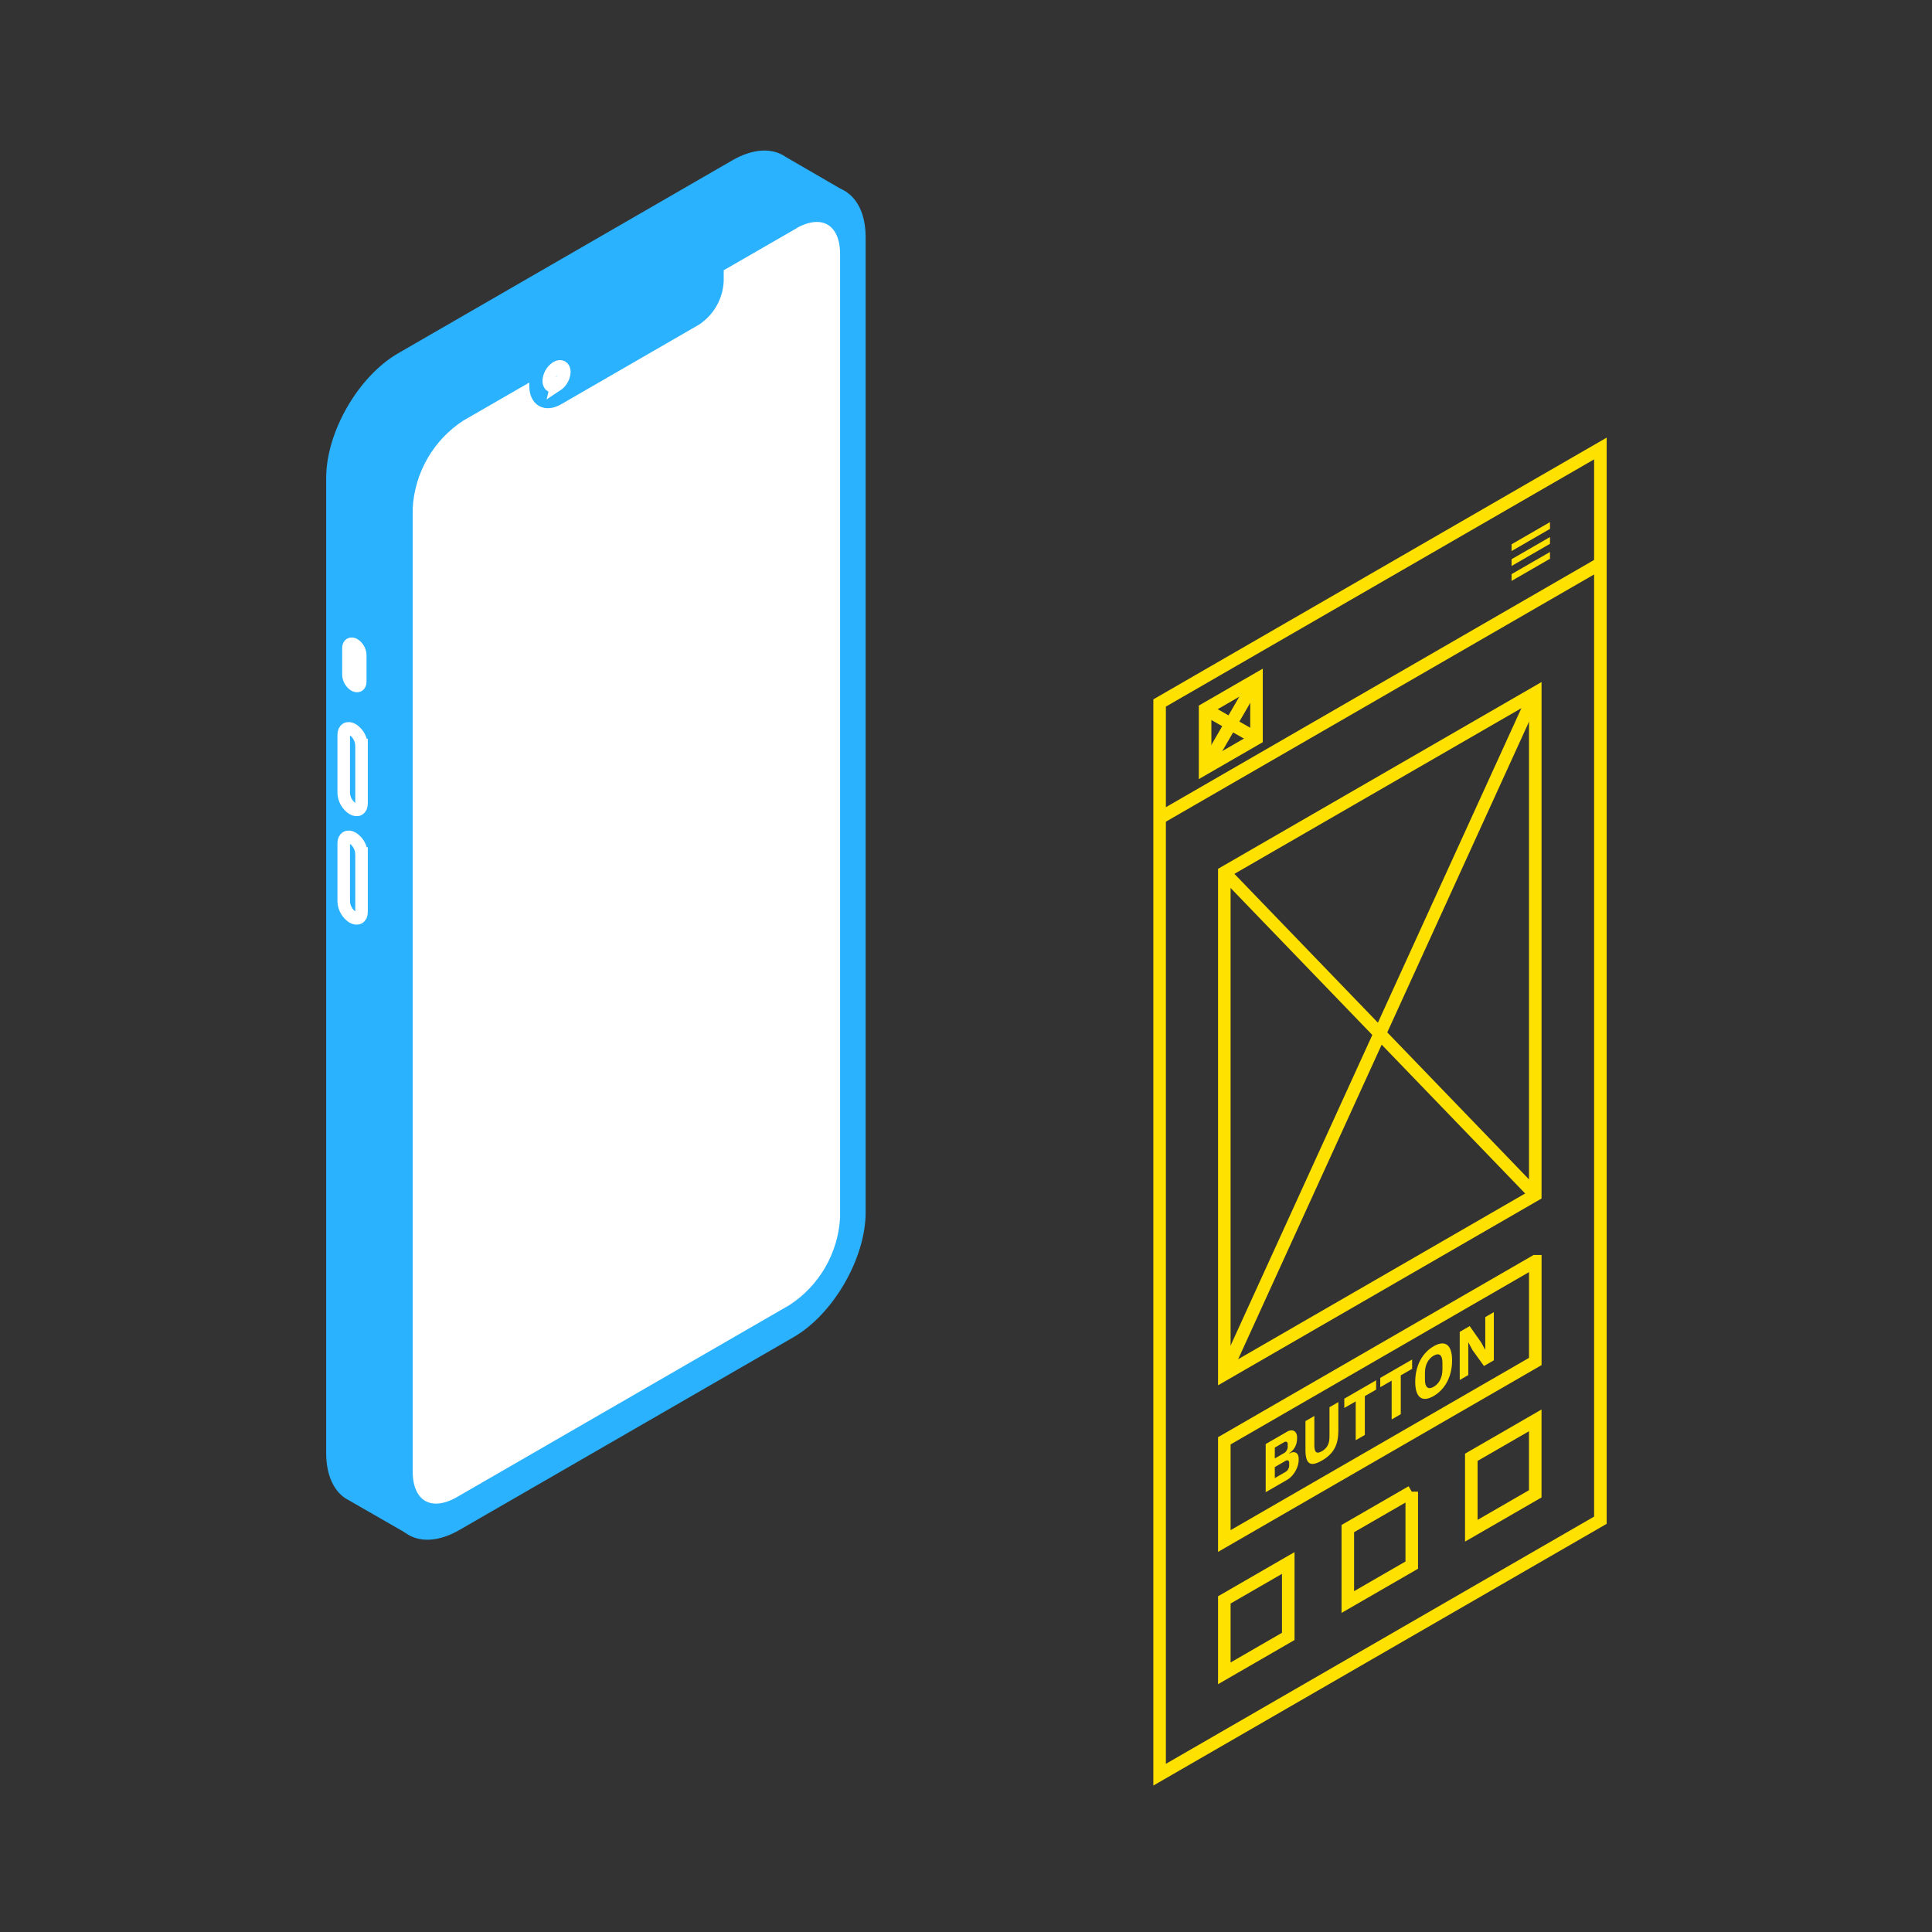 <svg id="e329YiXqwPV1" xmlns="http://www.w3.org/2000/svg" xmlns:xlink="http://www.w3.org/1999/xlink" viewBox="0 0 154 154" shape-rendering="geometricPrecision" text-rendering="geometricPrecision"><rect x="0" y="0" width="154" height="154" fill="#333333" stroke="none"/><style><![CDATA[#e329YiXqwPV2_to {animation: e329YiXqwPV2_to__to 6000ms linear infinite normal forwards}@keyframes e329YiXqwPV2_to__to { 0% {transform: translate(47.5px,67.367px);animation-timing-function: cubic-bezier(0.42,0,0.58,1)} 50% {transform: translate(77.5px,77.367px);animation-timing-function: cubic-bezier(0.42,0,0.58,1)} 100% {transform: translate(47.5px,67.367px)}} #e329YiXqwPV10_to {animation: e329YiXqwPV10_to__to 6000ms linear infinite normal forwards}@keyframes e329YiXqwPV10_to__to { 0% {transform: translate(110px,88.605px);animation-timing-function: cubic-bezier(0.42,0,0.58,1)} 50% {transform: translate(80px,78.605px);animation-timing-function: cubic-bezier(0.42,0,0.58,1)} 100% {transform: translate(110px,88.605px)}} #e329YiXqwPV10 {animation: e329YiXqwPV10_c_o 6000ms linear infinite normal forwards}@keyframes e329YiXqwPV10_c_o { 0% {opacity: 1} 25% {opacity: 1;animation-timing-function: cubic-bezier(0.42,0,0.58,1)} 50% {opacity: 0;animation-timing-function: cubic-bezier(0.42,0,0.58,1)} 75% {opacity: 1} 100% {opacity: 1}} #e329YiXqwPV32_to {animation: e329YiXqwPV32_to__to 6000ms linear infinite normal forwards}@keyframes e329YiXqwPV32_to__to { 0% {transform: translate(109.939px,87.05px);animation-timing-function: cubic-bezier(0.42,0,0.58,1)} 50% {transform: translate(79.939px,77.05px);animation-timing-function: cubic-bezier(0.42,0,0.58,1)} 100% {transform: translate(109.939px,87.05px)}} #e329YiXqwPV32 {animation: e329YiXqwPV32_c_o 6000ms linear infinite normal forwards}@keyframes e329YiXqwPV32_c_o { 0% {opacity: 0} 16.667% {opacity: 0;animation-timing-function: cubic-bezier(0.42,0,0.58,1)} 50% {opacity: 1;animation-timing-function: cubic-bezier(0.42,0,0.58,1)} 83.333% {opacity: 0} 100% {opacity: 0}}]]></style><g id="e329YiXqwPV2_to" transform="translate(47.5,67.367)"><g transform="translate(-47.5,-67.367)"><path d="M32.415,122.234l-4.899-2.813C26.575,118.784,26,117.54,26,115.808v-77.708c0-3.673,2.571-8.116,5.744-9.944L58.368,12.784c1.685-.973,3.201-1.01,4.251-.281l4.859,2.818" fill="#2ab2ff"/><path d="M63.259,15.608L36.635,30.981c-3.172,1.837-5.744,6.282-5.744,9.944v77.706c0,3.673,2.571,5.145,5.744,3.316L63.259,106.583C66.431,104.746,69,100.285,69,96.638v-77.714c0-3.652-2.569-5.148-5.741-3.317Z" fill="#2ab2ff"/><path d="M63.222,17.775l-6.035,3.479v1.155c-.03.609-.204,1.203-.507,1.733s-.726.981-1.236,1.316L44.459,31.802c-.467.262-.913.312-1.244.123s-.525-.601-.525-1.141v-1.155l-6.035,3.479c-1.239.808-2.271,1.898-3.01,3.179-.74,1.281-1.167,2.719-1.248,4.197v76.829c0,1.312.449,2.296,1.249,2.758s1.881.354,3.01-.296l26.548-15.329c1.24-.808,2.272-1.898,3.012-3.18.74-1.282,1.167-2.72,1.247-4.198v-76.835c0-1.312-.449-2.296-1.246-2.758-.798-.462-1.881-.352-3.012.299h.018Z" fill="#fff" stroke="#2ab2ff" stroke-miterlimit="10"/><path d="M44.361,30.724c.181-.118.332-.277.441-.465s.171-.398.184-.614c0-.396-.281-.559-.625-.359-.181.118-.332.278-.44.465s-.17.398-.182.613c0,.386.278.559.622.359Z" fill="none" stroke="#fff" stroke-miterlimit="10"/><path d="M28.817,59.385c-.013-.247-.085-.487-.208-.702-.123-.214-.296-.396-.503-.532-.391-.226-.708-.042-.708.412v4.668c.013.246.085.486.208.7.123.214.295.396.501.531.394.228.711.042.711-.409v-4.668Z" fill="none" stroke="#fff" stroke-miterlimit="10"/><path d="M28.715,52.19c-.01-.163-.057-.321-.139-.462-.082-.141-.195-.261-.331-.351-.262-.149-.47-.026-.47.262v2.165c.01.163.057.321.139.462.082.141.195.261.331.351.262.15.47.029.47-.262v-2.165Z" fill="none" stroke="#fff" stroke-miterlimit="10"/><path d="M28.817,68.033c-.013-.247-.085-.487-.208-.702-.123-.214-.296-.396-.503-.532-.391-.226-.708-.042-.708.412v4.668c.013.246.085.486.208.7s.295.396.501.531c.394.228.711.042.711-.409v-4.668Z" fill="none" stroke="#fff" stroke-miterlimit="10"/></g></g><g id="e329YiXqwPV10_to" transform="translate(110,88.605)"><g id="e329YiXqwPV10" style="mix-blend-mode:multiply" transform="translate(-110,-88.605)"><path d="M92.433,141.461v-85.426L127.567,35.75v85.426L92.433,141.461Z" fill="none" stroke="#ffe100" stroke-miterlimit="10"/><path d="M92.451,65.197L127.515,44.952" fill="none" stroke="#ffe100" stroke-miterlimit="10"/><path d="M122.377,55.231L97.591,69.542v40.014L122.377,95.245v-40.013Z" fill="none" stroke="#ffe100" stroke-miterlimit="10"/><path d="M122.377,100.535L97.591,114.846v7.989l24.787-14.311v-7.989Z" fill="none" stroke="#ffe100" stroke-miterlimit="10"/><path d="M123.55,41.617l-3.063,1.768v.54l3.063-1.768v-.54Z" fill="#ffe100"/><path d="M123.55,42.807l-3.063,1.768v.54l3.063-1.768v-.54Z" fill="#ffe100"/><path d="M123.55,43.997l-3.063,1.768v.54l3.063-1.768v-.54Z" fill="#ffe100"/><path d="M97.591,69.542L122.375,95.246" fill="none" stroke="#ffe100" stroke-miterlimit="10"/><path d="M122.375,55.233L97.591,109.556" fill="none" stroke="#ffe100" stroke-miterlimit="10"/><path d="M100.156,54.165l-4.097,2.365v4.706l4.097-2.365v-4.706Z" fill="none" stroke="#ffe100" stroke-miterlimit="10"/><path d="M96.059,56.531l4.097,2.34" fill="none" stroke="#ffe100" stroke-miterlimit="10"/><path d="M100.156,54.165l-4.097,7.071" fill="none" stroke="#ffe100" stroke-miterlimit="10"/><path d="M100.888,115.106l1.622-.937c.116-.079.233-.129.343-.148.11-.018.21-.005.294.041.083.045.148.12.19.221s.06.224.053.362c0,.588-.282.972-.623,1.185v.034c.102-.062.203-.098.298-.108.094-.01.179.008.25.052s.125.113.16.203c.035.089.05.198.044.319.012.269-.072.588-.234.886-.161.298-.387.552-.627.705l-1.77,1.022v-3.837Zm.727,1.146l.722-.417c.041-.019.083-.049.122-.088.038-.038.074-.084.103-.134.029-.051.052-.104.066-.157.014-.052.02-.103.016-.148v-.167c.004-.049-.002-.094-.016-.13s-.037-.063-.066-.08c-.029-.016-.065-.021-.103-.015-.039.006-.081.024-.122.052l-.722.418v.866Zm0,1.566l.834-.481c.041-.019.082-.048.122-.085.039-.038.075-.084.104-.134.03-.05.053-.104.068-.156.015-.053.02-.104.017-.15v-.188c.003-.049-.003-.093-.017-.129-.015-.036-.038-.063-.068-.079-.029-.016-.065-.021-.104-.014s-.081.026-.122.055l-.836.483.002.878Z" fill="#ffe100"/><path d="M104.767,112.866v2.349c0,.541.172.71.602.462.429-.248.604-.61.604-1.158v-2.349l.707-.408v2.265c0,1.13-.352,1.84-1.311,2.394-.959.553-1.311.25-1.311-.88v-2.265l.709-.41Z" fill="#ffe100"/><path d="M108.791,111.284v3.096l-.727.419v-3.095l-.909.525v-.741l2.536-1.465v.742l-.9.519Z" fill="#ffe100"/><path d="M111.656,109.63v3.095l-.727.42v-3.095l-.909.524v-.741l2.541-1.467v.742l-.905.522Z" fill="#ffe100"/><path d="M112.808,110.142c0-1.305.584-2.321,1.468-2.831.884-.511,1.47-.168,1.47,1.134c0,1.303-.584,2.321-1.47,2.833s-1.468.166-1.468-1.136Zm2.168-.965v-.566c0-.608-.263-.803-.7-.551-.436.252-.693.739-.693,1.355v.574c0,.608.264.803.698.553.434-.251.695-.757.695-1.365Z" fill="#ffe100"/><path d="M117.371,107.612l-.32-.598-.014.008v2.584l-.682.393v-3.836l.794-.458.908,1.289.321.585.013-.008v-2.584l.682-.394v3.837l-.786.454-.916-1.272Z" fill="#ffe100"/><path d="M102.687,124.585l-5.096,2.943v5.854l5.096-2.943v-5.854Z" fill="none" stroke="#ffe100" stroke-miterlimit="10"/><path d="M112.531,118.902l-5.097,2.942v5.855l5.097-2.943v-5.854Z" fill="none" stroke="#ffe100" stroke-miterlimit="10"/><path d="M122.375,113.218l-5.097,2.943v5.854l5.097-2.942v-5.855Z" fill="none" stroke="#ffe100" stroke-miterlimit="10"/></g></g><g id="e329YiXqwPV32_to" transform="translate(109.939,87.05)"><g id="e329YiXqwPV32" transform="translate(-109.939,-87.05)" opacity="0"><g style="mix-blend-mode:multiply"><path d="M123.595,41.525l-3.063,1.768v.543l3.063-1.768v-.543Z" fill="#ffe100"/><path d="M123.595,42.721l-3.063,1.768v.543l3.063-1.768v-.543Z" fill="#ffe100"/><path d="M126.978,45.725L92.9,65.4v-1l34.078-19.675v1Z" clip-rule="evenodd" fill="#ffe100" fill-rule="evenodd"/><path d="M123.595,43.918l-3.063,1.768v.543l3.063-1.768v-.543Z" fill="#ffe100"/><path d="M120.966,101.594L99.092,114.223c-.804.465-1.457,1.594-1.457,2.523v4.668c0,.929.652,1.305,1.457.841l21.874-12.629c.804-.464,1.456-1.594,1.456-2.523v-4.668c0-.929-.652-1.305-1.456-.841Z" fill="#ffe100" stroke="#ffe100" stroke-miterlimit="10"/><path d="M120.69,56.208L99.368,68.519c-.957.552-1.732,1.895-1.732,3v36.227c0,1.104.775,1.552,1.732,1L120.69,96.435c.957-.552,1.732-1.895,1.732-3v-36.227c0-1.105-.775-1.552-1.732-1Z" fill="#ffe100" stroke="#ffe100" stroke-miterlimit="10"/><path d="M102.939,117.475l.477-.831c.104.079.233.117.378.109.144-.007.302-.06.461-.153.354-.204.527-.485.527-.768c0-.21-.077-.321-.389-.191l-.329.141c-.704.301-1.025.09-1.025-.558c0-.69.468-1.44,1.254-1.894.216-.136.431-.218.63-.24.2-.022.38.016.527.112l-.482.843c-.087-.071-.197-.103-.321-.095-.125.009-.261.058-.397.145-.325.187-.484.423-.484.654s.121.295.398.185l.329-.13c.682-.265,1.016-.103,1.016.558c0,.74-.47,1.526-1.302,2.006-.238.147-.475.233-.694.252-.219.018-.415-.031-.574-.145Z" fill="#fff"/><path d="M107.393,112.351v3.112l-.727.42v-3.112l-.909.525v-.746l2.536-1.464v.745l-.9.52Z" fill="#fff"/><path d="M110.54,113.646l-.227-.787-1.116.644-.238,1.056-.748.432l1.1-4.492.909-.525l1.086,3.23-.766.442Zm-.788-2.638l-.025.014-.368,1.677.765-.442-.372-1.249Z" fill="#fff"/><path d="M112.488,112.522l-.732.422v-3.857l1.591-.918c.618-.357,1.008-.084,1.008.65.016.227-.034.491-.143.755-.11.263-.272.51-.463.705l.654,1.137-.809.467-.584-1.085-.522.301v1.423Zm.765-2.565c.046-.019.092-.051.136-.093.044-.041.084-.092.118-.147.034-.056.06-.116.076-.175.017-.059.024-.117.02-.168v-.231c.003-.054-.004-.103-.021-.143-.016-.04-.042-.069-.076-.086-.033-.017-.073-.021-.117-.013-.044.009-.09.031-.136.064l-.765.442v1.005l.765-.455Z" fill="#fff"/><path d="M116.262,107.231v3.111l-.727.42v-3.112l-.909.525v-.745l2.536-1.464v.745l-.9.52Z" fill="#fff"/><path d="M102.732,127.813c0-1.625-1.141-2.283-2.548-1.471-1.407.813-2.549,2.789-2.549,4.414s1.141,2.284,2.549,1.471c1.407-.812,2.548-2.788,2.548-4.414Z" fill="#ffe100"/><path d="M112.576,122.13c0-1.625-1.141-2.284-2.548-1.471-1.408.812-2.549,2.789-2.549,4.414s1.141,2.284,2.549,1.471c1.407-.812,2.548-2.789,2.548-4.414Z" fill="#ffe100"/><path d="M122.42,116.447c0-1.625-1.141-2.284-2.548-1.471-1.408.812-2.549,2.788-2.549,4.414c0,1.625,1.141,2.284,2.549,1.471c1.407-.813,2.548-2.789,2.548-4.414Z" fill="#ffe100"/><path d="M122.422,83.407c-.841-1.487-2.025-2.554-3.479-3.135s-3.145-.662-4.969-.24c1.482-1.857,2.637-4.06,3.288-6.271.65-2.211.76-4.305.311-5.959s-1.432-2.777-2.795-3.195c-1.364-.417-3.033-.107-4.75.885-1.717.991-3.387,2.608-4.75,4.6-1.364,1.992-2.346,4.249-2.795,6.422s-.34,4.141.311,5.6c.65,1.459,1.806,2.329,3.288,2.474-1.824,1.684-3.515,3.719-4.969,5.977-1.453,2.259-2.637,4.694-3.478,7.151v10.028c0,1.104.775,1.552,1.732,1L120.69,96.435c.957-.552,1.732-1.895,1.732-3v-10.028Z" fill="#ffe100"/><path d="M99.953,129.23l-.202.117v-.362l.202-.117v-.194c-.007-.062-0-.133.019-.207s.051-.149.092-.22c.041-.07.091-.134.146-.186.055-.053.113-.093.171-.116l.263-.152v.362l-.286.165v.315l.286-.166v.363l-.286.165v1.291l-.405.233v-1.291Z" fill="#fff"/><path d="M109.077,123.194v-.068c0-.134.07-.272.227-.362.157-.091.227-.034.227.1v.068c0,.134-.07.271-.227.362-.157.09-.227.034-.227-.1Zm.034.387l.402-.232v1.653l-.402.232v-1.653Z" fill="#fff"/><path d="M109.89,124.784v-1.653l.403-.232v.281l.018-.011c.025-.111.078-.227.15-.326s.16-.177.247-.221c.291-.168.455-.023.455.391v1.037l-.402.232v-1c0-.21-.053-.285-.2-.199-.148.085-.259.228-.259.393v1.071l-.412.237Z" fill="#fff"/><path d="M120.041,118.924c-.057.042-.115.069-.17.079-.054.011-.104.004-.145-.019s-.072-.061-.091-.113-.026-.115-.019-.185v-.808l-.202.117v-.362l.1-.058c.109-.063.143-.145.143-.258v-.263l.361-.208v.446l.284-.164v.362l-.284.164v.929l.261-.151v.362l-.238.13Z" fill="#fff"/></g><g style="mix-blend-mode:multiply"><path d="M123.595,41.525l-3.063,1.768v.543l3.063-1.768v-.543Z" fill="#2ab2ff"/><path d="M123.595,42.721l-3.063,1.768v.543l3.063-1.768v-.543Z" fill="#2ab2ff"/><path d="M126.978,45.725L92.9,65.4v-1l34.078-19.675v1Z" clip-rule="evenodd" fill="#2ab2ff" fill-rule="evenodd"/><path d="M122.422,83.407c-.841-1.487-2.025-2.554-3.479-3.135s-3.145-.662-4.969-.24c1.482-1.857,2.637-4.06,3.288-6.271.65-2.211.76-4.305.311-5.959s-1.432-2.777-2.795-3.195c-1.364-.417-3.033-.107-4.75.885-1.717.991-3.387,2.608-4.75,4.6-1.364,1.992-2.346,4.249-2.795,6.422s-.34,4.141.311,5.6c.65,1.459,1.806,2.329,3.288,2.474-1.824,1.684-3.515,3.719-4.969,5.977-1.453,2.259-2.637,4.694-3.478,7.151v10.028c0,1.104.775,1.552,1.732,1L120.69,96.435c.957-.552,1.732-1.895,1.732-3v-10.028Z" fill="#2ab2ff"/><path d="M123.595,43.918l-3.063,1.768v.543l3.063-1.768v-.543Z" fill="#2ab2ff"/><path d="M120.966,101.594L99.092,114.223c-.804.465-1.457,1.594-1.457,2.523v4.668c0,.929.652,1.305,1.457.841l21.874-12.629c.804-.464,1.456-1.594,1.456-2.523v-4.668c0-.929-.652-1.305-1.456-.841Z" fill="#2ab2ff" stroke="#2ab2ff" stroke-miterlimit="10"/><path d="M120.69,56.208L99.368,68.519c-.957.552-1.732,1.895-1.732,3v36.227c0,1.104.775,1.552,1.732,1L120.69,96.435c.957-.552,1.732-1.895,1.732-3v-36.227c0-1.105-.775-1.552-1.732-1Z" fill="none" stroke="#2ab2ff" stroke-miterlimit="10"/><path d="M102.939,117.475l.477-.831c.104.079.233.117.378.109.144-.007.302-.06.461-.153.354-.204.527-.485.527-.768c0-.21-.077-.321-.389-.191l-.329.141c-.704.301-1.025.09-1.025-.558c0-.69.468-1.44,1.254-1.894.216-.136.431-.218.63-.24.2-.022.38.016.527.112l-.482.843c-.087-.071-.197-.103-.321-.095-.125.009-.261.058-.397.145-.325.187-.484.423-.484.654s.121.295.398.185l.329-.13c.682-.265,1.016-.103,1.016.558c0,.74-.47,1.526-1.302,2.006-.238.147-.475.233-.694.252-.219.018-.415-.031-.574-.145Z" fill="#fff"/><path d="M107.393,112.351v3.112l-.727.42v-3.112l-.909.525v-.746l2.536-1.464v.745l-.9.52Z" fill="#fff"/><path d="M110.54,113.646l-.227-.787-1.116.644-.238,1.056-.748.432l1.1-4.492.909-.525l1.086,3.23-.766.442Zm-.788-2.638l-.025.014-.368,1.677.765-.442-.372-1.249Z" fill="#fff"/><path d="M112.488,112.522l-.732.422v-3.857l1.591-.918c.618-.357,1.008-.084,1.008.65.016.227-.034.491-.143.755-.11.263-.272.51-.463.705l.654,1.137-.809.467-.584-1.085-.522.301v1.423Zm.765-2.565c.046-.019.092-.051.136-.093.044-.041.084-.092.118-.147.034-.056.06-.116.076-.175.017-.059.024-.117.02-.168v-.231c.003-.054-.004-.103-.021-.143-.016-.04-.042-.069-.076-.086-.033-.017-.073-.021-.117-.013-.044.009-.09.031-.136.064l-.765.442v1.005l.765-.455Z" fill="#fff"/><path d="M116.262,107.231v3.111l-.727.42v-3.112l-.909.525v-.745l2.536-1.464v.745l-.9.52Z" fill="#fff"/><path d="M102.732,127.813c0-1.625-1.141-2.283-2.548-1.471-1.407.813-2.549,2.789-2.549,4.414s1.141,2.284,2.549,1.471c1.407-.812,2.548-2.788,2.548-4.414Z" fill="#2ab2ff"/><path d="M112.576,122.13c0-1.625-1.141-2.284-2.548-1.471-1.408.812-2.549,2.789-2.549,4.414s1.141,2.284,2.549,1.471c1.407-.812,2.548-2.789,2.548-4.414Z" fill="#2ab2ff"/><path d="M122.42,116.447c0-1.625-1.141-2.284-2.548-1.471-1.408.812-2.549,2.788-2.549,4.414c0,1.625,1.141,2.284,2.549,1.471c1.407-.813,2.548-2.789,2.548-4.414Z" fill="#2ab2ff"/><path d="M99.953,129.23l-.202.117v-.362l.202-.117v-.194c-.007-.062-0-.133.019-.207s.051-.149.092-.22c.041-.07.091-.134.146-.186.055-.053.113-.093.171-.116l.263-.152v.362l-.286.165v.315l.286-.166v.363l-.286.165v1.291l-.405.233v-1.291Z" fill="#fff"/><path d="M109.077,123.194v-.068c0-.134.07-.272.227-.362.157-.091.227-.034.227.1v.068c0,.134-.07.271-.227.362-.157.09-.227.034-.227-.1Zm.034.387l.402-.232v1.653l-.402.232v-1.653Z" fill="#fff"/><path d="M109.89,124.784v-1.653l.403-.232v.281l.018-.011c.025-.111.078-.227.15-.326s.16-.177.247-.221c.291-.168.455-.023.455.391v1.037l-.402.232v-1c0-.21-.053-.285-.2-.199-.148.085-.259.228-.259.393v1.071l-.412.237Z" fill="#fff"/><path d="M120.041,118.924c-.057.042-.115.069-.17.079-.054.011-.104.004-.145-.019s-.072-.061-.091-.113-.026-.115-.019-.185v-.808l-.202.117v-.362l.1-.058c.109-.063.143-.145.143-.258v-.263l.361-.208v.446l.284-.164v.362l-.284.164v.929l.261-.151v.362l-.238.13Z" fill="#fff"/></g><g style="mix-blend-mode:multiply"><path d="M100.054,55.279v2.561l-1.919,2.388v-2.561l1.919-2.388Z" clip-rule="evenodd" fill="#ff2a50" fill-rule="evenodd" stroke="#fff" stroke-width="0.1" stroke-linejoin="round"/><path d="M96.251,57.474l1.921.172v2.561l-1.921-.172v-2.561Z" clip-rule="evenodd" fill="#2ab2ff" fill-rule="evenodd" stroke="#fff" stroke-width="0.1" stroke-linejoin="round"/><path d="M98.153,55.132l1.921.172-1.921,2.389-1.921-.172l1.921-2.389Z" clip-rule="evenodd" fill="#ffe100" fill-rule="evenodd" stroke="#fff" stroke-width="0.1" stroke-linejoin="round"/></g></g></g></svg>